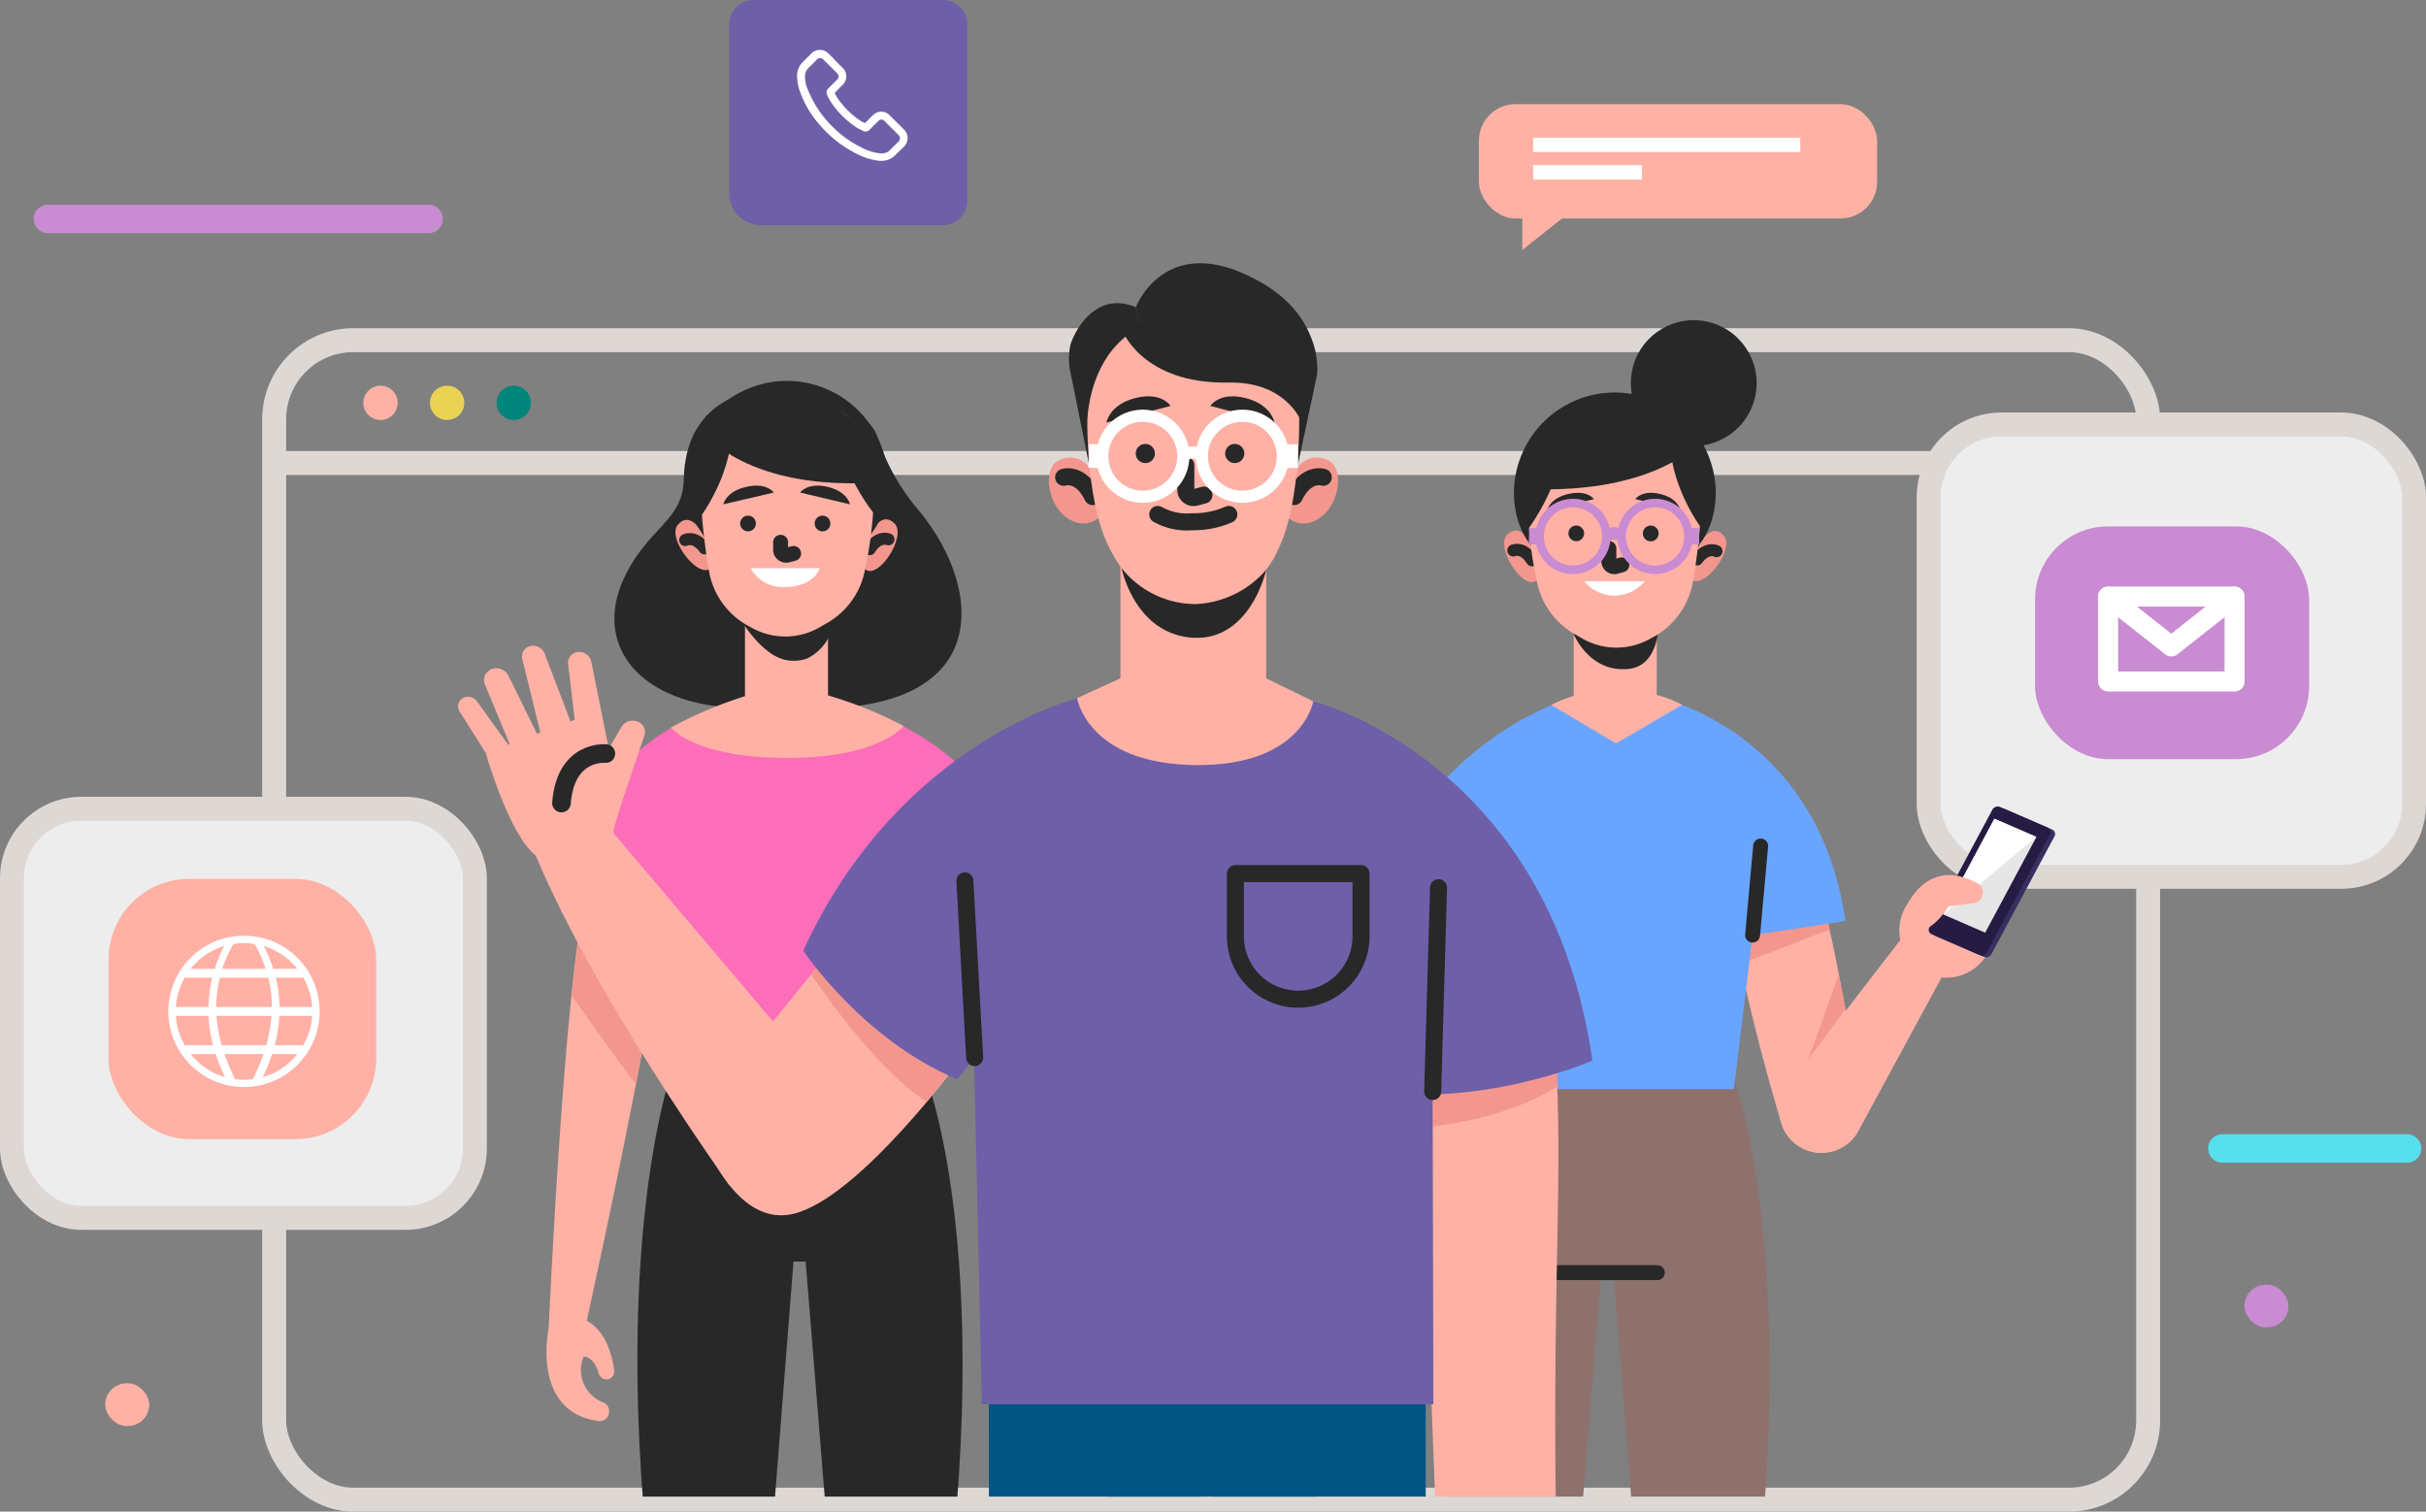 <svg xmlns="http://www.w3.org/2000/svg" xmlns:xlink="http://www.w3.org/1999/xlink" width="199.695" height="124.42" viewBox="0 0 199.695 124.42">
  <rect x="0" y="0" width="199.695" height="124.42" fill="#808080" stroke="none"/>
  <defs>
    <clipPath id="clip-path">
      <rect id="Rectangle_560" data-name="Rectangle 560" width="141.867" height="102.764" fill="none"/>
    </clipPath>
  </defs>
  <g id="Layer_2" data-name="Layer 2" transform="translate(0.005)">
    <g id="OBJECTS" transform="translate(0.98)">
      <line id="Line_35" data-name="Line 35" x2="154.254" transform="translate(21.583 38.109)" fill="none" stroke="#ded8d5" stroke-miterlimit="10" stroke-width="1.97"/>
      <rect id="Rectangle_548" data-name="Rectangle 548" width="154.254" height="95.437" rx="6.52" transform="translate(21.583 27.998)" fill="none" stroke="#ded8d5" stroke-miterlimit="10" stroke-width="1.97"/>
      <path id="Path_3212" data-name="Path 3212" d="M97.443,104.182a1.412,1.412,0,1,1-1.412-1.412,1.412,1.412,0,0,1,1.412,1.412Z" transform="translate(-65.695 -71.025)" fill="#ffb1a5"/>
      <path id="Path_3213" data-name="Path 3213" d="M115.193,104.182a1.412,1.412,0,1,1-1.409-1.412A1.412,1.412,0,0,1,115.193,104.182Z" transform="translate(-77.962 -71.025)" fill="#ead254"/>
      <path id="Path_3214" data-name="Path 3214" d="M132.953,104.182a1.412,1.412,0,1,1-1.412-1.412A1.412,1.412,0,0,1,132.953,104.182Z" transform="translate(-90.236 -71.025)" fill="#00857b"/>
      <rect id="Rectangle_549" data-name="Rectangle 549" width="39.953" height="37.228" rx="5.99" transform="translate(157.772 34.939)" fill="#ededed"/>
      <rect id="Rectangle_550" data-name="Rectangle 550" width="39.953" height="37.228" rx="5.99" transform="translate(157.772 34.939)" fill="none" stroke="#ded8d5" stroke-miterlimit="10" stroke-width="1.97"/>
      <rect id="Rectangle_551" data-name="Rectangle 551" width="22.562" height="19.161" rx="6.02" transform="translate(189.091 62.484) rotate(180)" fill="#c98bd2"/>
      <path id="Path_3215" data-name="Path 3215" d="M569.97,165.954H559.56V158.97h10.41v6.984Z" transform="translate(-387.017 -109.865)" fill="none" stroke="#fff" stroke-linecap="round" stroke-linejoin="round" stroke-width="1.65"/>
      <path id="Path_3216" data-name="Path 3216" d="M559.56,158.97l5.2,4.1,5.2-4.1" transform="translate(-387.017 -109.865)" fill="none" stroke="#fff" stroke-linecap="round" stroke-linejoin="round" stroke-width="1.65"/>
      <rect id="Rectangle_552" data-name="Rectangle 552" width="38.102" height="33.673" rx="5.71" transform="translate(0 66.57)" fill="#ededed"/>
      <rect id="Rectangle_553" data-name="Rectangle 553" width="38.102" height="33.673" rx="5.71" transform="translate(0 66.57)" fill="none" stroke="#ded8d5" stroke-miterlimit="10" stroke-width="1.97"/>
      <rect id="Rectangle_554" data-name="Rectangle 554" width="22.034" height="21.419" rx="6.64" transform="translate(7.948 72.337)" fill="#ffb1a5"/>
      <path id="Path_3217" data-name="Path 3217" d="M44.469,251.179a6.227,6.227,0,1,0,8.807,0A6.227,6.227,0,0,0,44.469,251.179Zm8.788.9h-1.98A12.29,12.29,0,0,0,50.5,250.2a5.646,5.646,0,0,1,2.752,1.872Zm-6.672,3.145a9.943,9.943,0,0,1,.309-2.416h3.985a10.1,10.1,0,0,1,.293,2.416Zm4.55.729a11.989,11.989,0,0,1-.426,2.412H47.036a11.989,11.989,0,0,1-.426-2.412Zm-2.261-5.986a5.48,5.48,0,0,1,.877.071,11.345,11.345,0,0,1,.905,2.042H47.079a11.347,11.347,0,0,1,.927-2.042A5.493,5.493,0,0,1,48.874,249.962Zm-1.634.241a12.292,12.292,0,0,0-.772,1.872H44.481A5.647,5.647,0,0,1,47.24,250.2Zm-3.25,2.6h2.273a10.811,10.811,0,0,0-.309,2.416h-2.69a5.582,5.582,0,0,1,.726-2.416Zm0,5.56a5.56,5.56,0,0,1-.723-2.412h2.69a11.661,11.661,0,0,0,.377,2.412Zm.494.729h2.067a15.48,15.48,0,0,0,.763,1.9,5.619,5.619,0,0,1-2.833-1.9Zm4.393,2.113a5.8,5.8,0,0,1-.738-.046,16.844,16.844,0,0,1-.871-2.066h3.209a16.844,16.844,0,0,1-.871,2.066,5.8,5.8,0,0,1-.732.043Zm1.544-.219a15.48,15.48,0,0,0,.766-1.894h2.07a5.619,5.619,0,0,1-2.826,1.9Zm3.327-2.623H51.4a11.877,11.877,0,0,0,.38-2.412h2.709a5.56,5.56,0,0,1-.735,2.409Zm.744-3.145H51.8a10.984,10.984,0,0,0-.309-2.416h2.273A5.582,5.582,0,0,1,54.493,255.22Z" transform="translate(-29.775 -172.337)" fill="#fff"/>
      <path id="Path_3218" data-name="Path 3218" d="M39.268,56.885H7.931A1.171,1.171,0,0,1,6.76,55.714h0A1.174,1.174,0,0,1,7.931,54.54H39.268a1.174,1.174,0,0,1,1.174,1.174h0A1.174,1.174,0,0,1,39.268,56.885Z" transform="translate(-4.975 -37.693)" fill="#c98bd2"/>
      <path id="Path_3219" data-name="Path 3219" d="M602.585,304.571h-15.2a1.171,1.171,0,0,1-1.171-1.171h0a1.168,1.168,0,0,1,1.171-1.171h15.2a1.171,1.171,0,0,1,1.171,1.165h0A1.174,1.174,0,0,1,602.585,304.571Z" transform="translate(-405.434 -208.872)" fill="#56dfed"/>
      <rect id="Rectangle_555" data-name="Rectangle 555" width="3.626" height="3.512" rx="1.756" transform="translate(183.763 105.742)" fill="#c98bd2"/>
      <rect id="Rectangle_556" data-name="Rectangle 556" width="3.626" height="3.512" rx="1.756" transform="translate(7.676 113.859)" fill="#ffb1a5"/>
      <rect id="Rectangle_557" data-name="Rectangle 557" width="32.777" height="9.409" rx="3.01" transform="translate(120.751 8.572)" fill="#ffb1a5"/>
      <line id="Line_36" data-name="Line 36" x2="21.987" transform="translate(125.214 11.923)" fill="none" stroke="#fff" stroke-miterlimit="10" stroke-width="1.18"/>
      <line id="Line_37" data-name="Line 37" x2="8.955" transform="translate(125.214 14.181)" fill="none" stroke="#fff" stroke-miterlimit="10" stroke-width="1.18"/>
      <path id="Path_3220" data-name="Path 3220" d="M403.44,54.76v3.67l4.612-3.67Z" transform="translate(-279.121 -37.845)" fill="#ffb1a5"/>
      <path id="Path_3221" data-name="Path 3221" d="M194.115,0h15.6a2,2,0,0,1,2,2V16.545a2,2,0,0,1-2,1.989H194.752A2.632,2.632,0,0,1,192.12,15.9V2a2,2,0,0,1,2-2Z" transform="translate(-133.077)" fill="#6e5fa8"/>
      <path id="Path_3222" data-name="Path 3222" d="M219,19.833l-1.124-1.115a.973.973,0,0,0-.717-.34,1.041,1.041,0,0,0-.717.309l-.636.639-.12-.062a1.677,1.677,0,0,1-.2-.1,6.863,6.863,0,0,1-1.656-1.514,3.657,3.657,0,0,1-.516-.815c.158-.142.309-.309.436-.439l.179-.179a.972.972,0,0,0,0-1.477l-.556-.556a1.956,1.956,0,0,1-.179-.2l-.38-.377a1.022,1.022,0,0,0-.717-.309.986.986,0,0,0-.717.309l-.7.695a1.606,1.606,0,0,0-.457.976,3.639,3.639,0,0,0,.259,1.517,8.15,8.15,0,0,0,1.544,2.61,9.724,9.724,0,0,0,3.188,2.49,5.31,5.31,0,0,0,1.792.537h.139a1.578,1.578,0,0,0,1.2-.519l.022-.019a2.8,2.8,0,0,1,.374-.349l.259-.259a1,1,0,0,0,0-1.455Zm-.46,1.035-.238.241c-.139.117-.259.259-.4.4a.954.954,0,0,1-.717.309h-.1a4.182,4.182,0,0,1-1.544-.476,9.094,9.094,0,0,1-2.969-2.332,8.63,8.63,0,0,1-1.452-2.409,2.472,2.472,0,0,1-.241-1.236.846.846,0,0,1,.281-.578l.676-.676a.4.4,0,0,1,.278-.142.374.374,0,0,1,.278.142l.349.334a1.706,1.706,0,0,0,.2.2l.559.559a.469.469,0,0,1,.139.278.414.414,0,0,1-.139.278l-.179.179-.5.5-.019.019a.432.432,0,0,0-.12.5v.022a4.561,4.561,0,0,0,.658,1.075,7.355,7.355,0,0,0,1.813,1.653,1.329,1.329,0,0,0,.259.139,1.659,1.659,0,0,1,.2.1l.022.019a.457.457,0,0,0,.556-.1l.7-.7a.423.423,0,0,1,.278-.139.414.414,0,0,1,.259.139l1.115,1.115a.377.377,0,0,1,0,.59Z" transform="translate(-145.592 -9.192)" fill="#fff"/>
      <g id="Group_1230" data-name="Group 1230" transform="translate(35.792 20.421)" clip-path="url(#clip-path)">
        <path id="Path_3223" data-name="Path 3223" d="M406.534,283.921l-11.278-1.5.09,1.118-9.641,1.285s-6.215,15.59-.744,49.874H392.8l2.823-34.766h1l2.734,34.766h7.84C412.687,300.413,406.534,283.921,406.534,283.921Z" transform="translate(-300.586 -215.603)" fill="#8e716c"/>
        <line id="Line_38" data-name="Line 38" x2="8.183" transform="translate(91.461 84.329)" fill="none" stroke="#282828" stroke-linecap="round" stroke-linejoin="round" stroke-width="1.23"/>
        <path id="Path_3224" data-name="Path 3224" d="M465.24,230.6c-.964-1.544-6.382-1.486-6.669-1.52-1.464-.173.927,11.485,3.988,21.675a3.423,3.423,0,0,0,4.612,2.162l.059-.028a3.423,3.423,0,0,0,2.033-3.756C467.813,241.432,466.355,232.387,465.24,230.6Z" transform="translate(-352.709 -178.735)" fill="#ffb1a5"/>
        <path id="Path_3225" data-name="Path 3225" d="M468.4,242.345l-6.916,2.684-.649-3.28L468,239.96Z" transform="translate(-354.583 -186.258)" fill="#f3978e"/>
        <path id="Path_3226" data-name="Path 3226" d="M482.568,262.437s-3.277,4.4-3.12,4.2,2.57-7.1,2.57-7.1Z" transform="translate(-367.439 -199.783)" fill="#f3978e"/>
        <path id="Path_3227" data-name="Path 3227" d="M482.1,249.79l-9.393,12.171a3.454,3.454,0,0,0,.856,5.007h0a3.45,3.45,0,0,0,4.918-1.236l7.818-14.425Z" transform="translate(-362.29 -193.052)" fill="#ffb1a5"/>
        <path id="Path_3228" data-name="Path 3228" d="M506.6,242.979a3.877,3.877,0,1,1,4.877-2.5A3.877,3.877,0,0,1,506.6,242.979Z" transform="translate(-384.346 -183.115)" fill="#ffb1a5"/>
        <path id="Path_3229" data-name="Path 3229" d="M511.035,235.412s1.06-1.1-.822-1.872-4.207-.6-5.693,3.009Z" transform="translate(-384.77 -181.565)" fill="#ffb1a5"/>
        <path id="Path_3230" data-name="Path 3230" d="M518.827,215.455l3.932,1.705a.4.4,0,0,1,.179.578l-5.174,9.665a.494.494,0,0,1-.618.238l-3.935-1.705a.4.4,0,0,1-.176-.581l5.174-9.665A.494.494,0,0,1,518.827,215.455Z" transform="translate(-390.613 -169.3)" fill="#372f5f"/>
        <path id="Path_3231" data-name="Path 3231" d="M517.614,214.932l3.935,1.705a.408.408,0,0,1,.176.581l-5.174,9.665a.494.494,0,0,1-.618.235L512,225.413a.4.4,0,0,1-.164-.6l5.174-9.665a.5.5,0,0,1,.6-.219Z" transform="translate(-389.777 -168.94)" fill="#261b43"/>
        <path id="Path_3232" data-name="Path 3232" d="M519.826,218.16l3.457,1.5-4.216,7.877-3.456-1.5Z" transform="translate(-392.434 -171.192)" fill="#e6e6e6"/>
        <path id="Path_3233" data-name="Path 3233" d="M523.283,219.658l-7.673,6.379,4.216-7.877Z" transform="translate(-392.434 -171.192)" fill="#fff"/>
        <path id="Path_3234" data-name="Path 3234" d="M512.209,233.33a6.252,6.252,0,0,1,1.665.618.89.89,0,0,1,.429.988h0a.877.877,0,0,1-.747.661l-2.045.259s-1.066,1.853-2.471,2.045l1.279-3.228Z" transform="translate(-387.894 -181.676)" fill="#ffb1a5"/>
        <path id="Path_3235" data-name="Path 3235" d="M394.922,184.4c-.225,0,14.5,2.036,16.931,18.843l-7.642,1.171-1.544,12.665H381.352l-4.232-23.421a26.644,26.644,0,0,1,13.493-9.267Z" transform="translate(-296.723 -147.854)" fill="#69a5ff"/>
        <line id="Line_39" data-name="Line 39" y1="7.33" x2="0.664" transform="translate(107.487 49.213)" fill="none" stroke="#282828" stroke-linecap="round" stroke-linejoin="round" stroke-width="1.23"/>
        <path id="Path_3236" data-name="Path 3236" d="M419.846,172.142V166.31h-6.833v5.9a12.9,12.9,0,0,0-1.853.744l5.332,3.175,5.449-3.175A8.922,8.922,0,0,0,419.846,172.142Z" transform="translate(-320.249 -135.359)" fill="#ffb1a5"/>
        <path id="Path_3237" data-name="Path 3237" d="M417,164.6s1.236,3.259,4.5,2.978c3.012-.259,2.533-4.776,2.533-4.776Z" transform="translate(-324.285 -132.933)" fill="#282828"/>
        <path id="Path_3238" data-name="Path 3238" d="M401.293,145.429c-1.072.97-3.466-2.715-2.431-3.75s1.826.59,1.826.59l.46,1.1.349,1.489.083.392Z" transform="translate(-311.574 -118.098)" fill="#f3978e"/>
        <path id="Path_3239" data-name="Path 3239" d="M401.05,146.56s.809-.365,1.544.809" transform="translate(-313.262 -121.672)" fill="none" stroke="#282828" stroke-linecap="round" stroke-linejoin="round" stroke-width="0.99"/>
        <path id="Path_3240" data-name="Path 3240" d="M447.736,145.424c.985,1.056,3.685-2.412,2.74-3.531s-1.853.432-1.853.432l-.553,1.056-.476,1.455-.114.383Z" transform="translate(-345.349 -118.204)" fill="#f3978e"/>
        <path id="Path_3241" data-name="Path 3241" d="M451.644,146.685s-.775-.432-1.594.68" transform="translate(-347.126 -121.738)" fill="none" stroke="#282828" stroke-linecap="round" stroke-linejoin="round" stroke-width="0.99"/>
        <path id="Path_3242" data-name="Path 3242" d="M401.22,112.728c0,4.877,3.707,7.191,8.306,7.191s8.309-2.314,8.309-7.191a8.309,8.309,0,0,0-16.616,0Z" transform="translate(-313.379 -92.662)" fill="#282828"/>
        <path id="Path_3243" data-name="Path 3243" d="M404.859,115.606a33.321,33.321,0,0,0,.846,7.414,6.445,6.445,0,0,0,3.222,4.062l.309.182a5.656,5.656,0,0,0,5.755.065h0A6.467,6.467,0,0,0,418.4,123a48.362,48.362,0,0,0,.775-7.386s.664-7.562-7.052-7.414S404.859,115.606,404.859,115.606Z" transform="translate(-315.891 -95.201)" fill="#ffb1a5"/>
        <path id="Path_3244" data-name="Path 3244" d="M426.52,146.14v1.044a.454.454,0,0,0,.59.436l.479-.13" transform="translate(-330.864 -121.419)" fill="none" stroke="#282828" stroke-linecap="round" stroke-linejoin="round" stroke-width="1.23"/>
        <path id="Path_3245" data-name="Path 3245" d="M413.966,131.827l-3.836.9s.176-.976,1.745-1.331S413.966,131.827,413.966,131.827Z" transform="translate(-319.537 -111.164)" fill="#282828"/>
        <path id="Path_3246" data-name="Path 3246" d="M433.57,131.827l3.707.9s-.17-.976-1.683-1.331S433.57,131.827,433.57,131.827Z" transform="translate(-335.736 -111.164)" fill="#282828"/>
        <circle id="Ellipse_234" data-name="Ellipse 234" cx="0.646" cy="0.646" r="0.646" transform="translate(92.326 22.834)" fill="#282828"/>
        <path id="Path_3247" data-name="Path 3247" d="M436.877,140.682a.649.649,0,1,1-.649-.642A.649.649,0,0,1,436.877,140.682Z" transform="translate(-337.125 -117.203)" fill="#282828"/>
        <path id="Path_3248" data-name="Path 3248" d="M419.93,154.87h4.986A3.222,3.222,0,0,1,419.93,154.87Z" transform="translate(-326.31 -127.452)" fill="#fff"/>
        <circle id="Ellipse_235" data-name="Ellipse 235" cx="2.749" cy="2.749" r="2.749" transform="translate(88.813 23.731) rotate(-45)" fill="none" stroke="#c98bd2" stroke-miterlimit="10" stroke-width="0.7"/>
        <circle id="Ellipse_236" data-name="Ellipse 236" cx="2.749" cy="2.749" r="2.749" transform="translate(95.572 23.73) rotate(-45)" fill="none" stroke="#c98bd2" stroke-miterlimit="10" stroke-width="0.7"/>
        <path id="Path_3249" data-name="Path 3249" d="M425.86,142.364a.893.893,0,0,1,1.254,0" transform="translate(-330.408 -118.632)" fill="none" stroke="#c98bd2" stroke-miterlimit="10" stroke-width="1"/>
        <line id="Line_40" data-name="Line 40" x1="0.868" y1="0.025" transform="translate(89.083 23.708)" fill="none" stroke="#c98bd2" stroke-miterlimit="10" stroke-width="1.34"/>
        <line id="Line_41" data-name="Line 41" y1="0.025" x2="0.871" transform="translate(102.208 23.708)" fill="none" stroke="#c98bd2" stroke-miterlimit="10" stroke-width="1.34"/>
        <path id="Path_3250" data-name="Path 3250" d="M445.331,121.5s-3.089-4.17-2.372-8.4a6.079,6.079,0,0,1,2.885,4.127C446.44,120.2,445.331,121.5,445.331,121.5Z" transform="translate(-342.15 -98.585)" fill="#282828"/>
        <path id="Path_3251" data-name="Path 3251" d="M403.893,121.158s3.583-4.738,2.873-8.958a7.055,7.055,0,0,0-3.089,4.411A7.462,7.462,0,0,0,403.893,121.158Z" transform="translate(-314.928 -97.963)" fill="#282828"/>
        <path id="Path_3252" data-name="Path 3252" d="M416.882,110.665s-3.96,4.325-14.8,3.592c0,0,1.662-6.363,6.913-7.043C409.005,107.215,415.072,106.5,416.882,110.665Z" transform="translate(-313.973 -94.485)" fill="#282828"/>
        <circle id="Ellipse_237" data-name="Ellipse 237" cx="5.177" cy="5.177" r="5.177" transform="translate(96.707 15.396) rotate(-80.83)" fill="#282828"/>
        <path id="Path_3253" data-name="Path 3253" d="M191.411,281.863l-9.641-1.285.09-1.118-11.278,1.5s-6.153,16.492-.67,50.776h7.843l2.734-34.763h1l2.817,34.763h7.846C197.626,297.453,191.411,281.863,191.411,281.863Z" transform="translate(-151.949 -213.557)" fill="#282828"/>
        <path id="Path_3254" data-name="Path 3254" d="M186.41,113.321a17.774,17.774,0,0,1-3.237-5.841c-.954-2.7-4.074-1.6-4.074-1.6s-2.6-3.345-6.515-2.181-5.273,3.938-5.359,7.262-2.684,3.827-4.689,7.658c-3.54,6.762,2.422,12.458,13.283,10.879v-.108a11.358,11.358,0,0,0,3.975.374C192.838,128.989,191.581,119.4,186.41,113.321Z" transform="translate(-147.718 -91.918)" fill="#282828"/>
        <path id="Path_3255" data-name="Path 3255" d="M227.654,142.469c1.072.97,3.469-2.715,2.434-3.75s-1.826.59-1.826.59l-.463,1.1-.349,1.489-.08.392Z" transform="translate(-193.231 -116.052)" fill="#f3978e"/>
        <path id="Path_3256" data-name="Path 3256" d="M231.094,143.6s-.812-.365-1.544.809" transform="translate(-194.737 -119.627)" fill="none" stroke="#282828" stroke-linecap="round" stroke-linejoin="round" stroke-width="0.99"/>
        <path id="Path_3257" data-name="Path 3257" d="M180.71,142.464c-.985,1.056-3.682-2.412-2.74-3.531s1.869.432,1.869.432l.553,1.056.473,1.455.117.383Z" transform="translate(-158.954 -116.158)" fill="#f3978e"/>
        <path id="Path_3258" data-name="Path 3258" d="M180.38,143.727s.778-.429,1.594.68" transform="translate(-160.756 -119.695)" fill="none" stroke="#282828" stroke-linecap="round" stroke-linejoin="round" stroke-width="0.99"/>
        <path id="Path_3259" data-name="Path 3259" d="M197.2,109.768c0,4.881-3.707,7.191-8.309,7.191s-8.309-2.311-8.309-7.191a8.31,8.31,0,0,1,16.619,0Z" transform="translate(-160.894 -90.617)" fill="#282828"/>
        <rect id="Rectangle_558" data-name="Rectangle 558" width="6.836" height="8.85" transform="translate(24.545 30.037)" fill="#ffb1a5"/>
        <path id="Path_3260" data-name="Path 3260" d="M193.09,161.57s1.9,3.8,4.241,4.389a3.284,3.284,0,0,0,1.9-.111,4.066,4.066,0,0,0,2.187-3.089l.09-.831A8.8,8.8,0,0,1,193.09,161.57Z" transform="translate(-169.54 -132.083)" fill="#282828"/>
        <path id="Path_3261" data-name="Path 3261" d="M198.683,112.646a33.3,33.3,0,0,1-.846,7.414,6.418,6.418,0,0,1-3.222,4.062l-.309.182a5.65,5.65,0,0,1-5.755.065h0a6.4,6.4,0,0,1-3.4-4.325,48.8,48.8,0,0,1-.775-7.386s-.664-7.562,7.055-7.414S198.683,112.646,198.683,112.646Z" transform="translate(-163.509 -93.155)" fill="#ffb1a5"/>
        <path id="Path_3262" data-name="Path 3262" d="M205.81,144.5v.618a.454.454,0,0,0,.034.173.47.47,0,0,0,.556.256l.479-.127" transform="translate(-178.331 -120.286)" fill="none" stroke="#282828" stroke-linecap="round" stroke-linejoin="round" stroke-width="1.23"/>
        <path id="Path_3263" data-name="Path 3263" d="M211,129.966l4.105.97s-.185-1.053-1.853-1.439S211,129.966,211,129.966Z" transform="translate(-181.917 -109.847)" fill="#282828"/>
        <path id="Path_3264" data-name="Path 3264" d="M194.7,129.966l-4.158.97s.188-1.053,1.89-1.439S194.7,129.966,194.7,129.966Z" transform="translate(-167.777 -109.847)" fill="#282828"/>
        <path id="Path_3265" data-name="Path 3265" d="M196.317,138.046a.646.646,0,1,1-.19-.458A.649.649,0,0,1,196.317,138.046Z" transform="translate(-170.874 -115.379)" fill="#282828"/>
        <path id="Path_3266" data-name="Path 3266" d="M216.167,138.046a.646.646,0,1,1-.19-.458A.649.649,0,0,1,216.167,138.046Z" transform="translate(-184.592 -115.379)" fill="#282828"/>
        <path id="Path_3267" data-name="Path 3267" d="M197.83,151.39h5.678s-.4,1.56-2.975,1.56A3.012,3.012,0,0,1,197.83,151.39Z" transform="translate(-172.816 -125.047)" fill="#fff"/>
        <path id="Path_3268" data-name="Path 3268" d="M183.169,118.536s3.089-4.17,2.375-8.4a6.088,6.088,0,0,0-2.888,4.127C182.06,117.242,183.169,118.536,183.169,118.536Z" transform="translate(-162.207 -96.539)" fill="#282828"/>
        <path id="Path_3269" data-name="Path 3269" d="M224.1,117.764s-3.586-4.325-2.873-8.544a7.055,7.055,0,0,1,3.089,4.411C224.909,116.606,224.1,117.764,224.1,117.764Z" transform="translate(-188.922 -95.903)" fill="#282828"/>
        <path id="Path_3270" data-name="Path 3270" d="M185.55,107.707s3.54,4.757,14.382,4.016c0,0-1.236-6.8-6.487-7.463C193.439,104.26,187.372,103.528,185.55,107.707Z" transform="translate(-164.329 -92.441)" fill="#282828"/>
        <path id="Path_3271" data-name="Path 3271" d="M146.953,266.98c-.158.247,9.023-39.943,6.3-39.335-.25.056-5.023.5-5.733,1.94C145.464,233.77,144,266.671,144,266.671Z" transform="translate(-135.613 -177.742)" fill="#ffb1a5"/>
        <path id="Path_3272" data-name="Path 3272" d="M143.6,352.155s-1.48,6.867,4.114,7.617a.788.788,0,0,0,.828-.513v-.046a.788.788,0,0,0-.436-.97,2.857,2.857,0,0,1-1.625-3.778s.809-.1,1.254,1.409a.649.649,0,0,0,.911.4h0a.649.649,0,0,0,.352-.664c-.133-1.056-.664-3.6-2.7-4.281Z" transform="translate(-135.217 -263.226)" fill="#ffb1a5"/>
        <path id="Path_3273" data-name="Path 3273" d="M150.05,251.944s5.291,7.448,5.319,7.3,1.853-10.456,1.853-10.456l-6.419-2.78Z" transform="translate(-139.795 -190.439)" fill="#f3978e"/>
        <path id="Path_3274" data-name="Path 3274" d="M162.95,187.09c.225,0-13.073.238-15.5,17.026l7.642,1.171,1.544,12.665H177.95l4.232-23.421s-3.009-5.06-11.778-7.531Z" transform="translate(-137.998 -149.657)" fill="#fd6eba"/>
        <path id="Path_3275" data-name="Path 3275" d="M176.59,186.127s1.878,2.5,9.576,2.5c7.63,0,9.576-2.626,9.576-2.626a32.866,32.866,0,0,0-9.715-3.327A34.626,34.626,0,0,0,176.59,186.127Z" transform="translate(-158.137 -146.665)" fill="#ffb1a5"/>
        <path id="Path_3276" data-name="Path 3276" d="M261.29,366.06l.019,33.487h16.566l1.273-33.487Z" transform="translate(-216.673 -273.406)" fill="#005683"/>
        <path id="Path_3277" data-name="Path 3277" d="M337.777,366.06l-.019,33.487H321.193L319.92,366.06Z" transform="translate(-257.192 -273.406)" fill="#005683"/>
        <rect id="Rectangle_559" data-name="Rectangle 559" width="17.128" height="11.633" transform="translate(54.409 92.654)" fill="#005683"/>
        <line id="Line_42" data-name="Line 42" x2="11.812" transform="translate(56.803 104.287)" fill="none" stroke="#282828" stroke-linecap="round" stroke-linejoin="round" stroke-width="1.4"/>
        <path id="Path_3278" data-name="Path 3278" d="M386.744,271.46c1.026,11.346-.056,19.615.244,40.493l-9.885.414-1.473-39.082Z" transform="translate(-295.694 -208.028)" fill="#ffb1a5"/>
        <path id="Path_3279" data-name="Path 3279" d="M379.57,287.252s6.122-.559,10.308-3.321l-.111-2.431-10.194,1.39Z" transform="translate(-298.417 -214.967)" fill="#f3978e"/>
        <path id="Path_3280" data-name="Path 3280" d="M347.77,186.88s19.461,4.893,22.97,29.577c0,0-9.517,4.127-19.056,2.351l2.147-8.254Z" transform="translate(-276.44 -149.575)" fill="#6e5fa8"/>
        <path id="Path_3281" data-name="Path 3281" d="M146.5,220.11l14.481,17.1-4.433,12.479s-11.006-15.3-15.951-27.127Z" transform="translate(-133.264 -172.54)" fill="#ffb1a5"/>
        <path id="Path_3282" data-name="Path 3282" d="M137.746,199.562s-5.084,2.873-6.379,1.835c-2.261-1.816-4.127-8.464-4.127-8.464s9.5-3.6,9.418-3.444S137.746,199.562,137.746,199.562Z" transform="translate(-124.031 -151.374)" fill="#ffb1a5"/>
        <path id="Path_3283" data-name="Path 3283" d="M157.394,201.326c-.09-.513,1.884-6.033,2.561-8.105a.908.908,0,0,0-.723-1.149h0a1.05,1.05,0,0,0-1.174.482l-2.388,4.074Z" transform="translate(-143.679 -153.138)" fill="#ffb1a5"/>
        <path id="Path_3284" data-name="Path 3284" d="M152.725,182.7l-1.637-8.146a1.022,1.022,0,0,0-1.183-.812h0a.88.88,0,0,0-.726.995l.714,6.067Z" transform="translate(-139.187 -140.485)" fill="#ffb1a5"/>
        <path id="Path_3285" data-name="Path 3285" d="M140.984,178.551l-2.224-5.82a1.019,1.019,0,0,0-1.263-.618h0a.883.883,0,0,0-.581,1.044l1.65,6.722Z" transform="translate(-130.7 -139.336)" fill="#ffb1a5"/>
        <path id="Path_3286" data-name="Path 3286" d="M131.607,184.411l-2.814-5.718a1.121,1.121,0,0,0-1.427-.547h0a.973.973,0,0,0-.5,1.288l2.243,5.406Z" transform="translate(-123.712 -143.483)" fill="#ffb1a5"/>
        <path id="Path_3287" data-name="Path 3287" d="M122.13,190.278l-2.209-3.5a.791.791,0,0,1,.386-1.056h0a.9.9,0,0,1,1.1.309l2.9,4.016Z" transform="translate(-118.92 -148.719)" fill="#ffb1a5"/>
        <path id="Path_3288" data-name="Path 3288" d="M151.064,200.786s-3.314-.346-3.654,4.071" transform="translate(-137.97 -159.181)" fill="none" stroke="#282828" stroke-linecap="round" stroke-linejoin="round" stroke-width="1.53"/>
        <path id="Path_3289" data-name="Path 3289" d="M182.73,242.265s2.724,9.424,8.152,8.17,13.885-12.844,13.885-12.844L202.873,217.8l-15.232,18.747Z" transform="translate(-162.38 -170.943)" fill="#ffb1a5"/>
        <path id="Path_3290" data-name="Path 3290" d="M213.93,255.833s5.14,7.756,9.529,10.5l2.87-3.626-11.077-8.569Z" transform="translate(-183.942 -196.058)" fill="#f3978e"/>
        <path id="Path_3291" data-name="Path 3291" d="M234.986,185.5s-15.1,3.4-23.146,20.949c0,0,4.862,7.327,12.665,10.583l5.217-6.394Z" transform="translate(-182.498 -148.621)" fill="#6e5fa8"/>
        <path id="Path_3292" data-name="Path 3292" d="M265.277,182.391a37.806,37.806,0,0,0-9.607,7.04l1.165,51.3H294l-.12-51.02a39.041,39.041,0,0,0-9.761-6.82C279.807,180.976,269.468,180.241,265.277,182.391Z" transform="translate(-212.789 -145.567)" fill="#6e5fa8"/>
        <path id="Path_3293" data-name="Path 3293" d="M327,232.77h10.339v5.168a5.171,5.171,0,0,1-5.171,5.171h0A5.171,5.171,0,0,1,327,237.938Z" transform="translate(-262.085 -181.289)" fill="none" stroke="#282828" stroke-linecap="round" stroke-linejoin="round" stroke-width="1.4"/>
        <line id="Line_43" data-name="Line 43" y1="16.779" x2="0.482" transform="translate(81.153 52.645)" fill="none" stroke="#282828" stroke-linecap="round" stroke-linejoin="round" stroke-width="1.4"/>
        <line id="Line_44" data-name="Line 44" x1="0.803" y1="14.546" transform="translate(42.649 52.083)" fill="none" stroke="#282828" stroke-linecap="round" stroke-linejoin="round" stroke-width="1.4"/>
        <path id="Path_3294" data-name="Path 3294" d="M284.329,94.351l-1.544-7.664a5.4,5.4,0,0,1-.034-2.5c.491-1.5,2.3-4.374,5.378-3.055l.667,3.033s-3.2.646-4.485,4.834Z" transform="translate(-231.406 -76.262)" fill="#282828"/>
        <path id="Path_3295" data-name="Path 3295" d="M289.405,87c-.056,1.007-.945,5.415-4.071,7.018C285.334,94.021,282.6,88.152,289.405,87Z" transform="translate(-232.914 -80.547)" fill="#282828"/>
        <path id="Path_3296" data-name="Path 3296" d="M300.381,151.634h0V138.62h-12v13.014l-3.574,1.622s.84,5.4,9.7,5.517,9.749-5.251,9.749-5.251Z" transform="translate(-232.928 -116.222)" fill="#ffb1a5"/>
        <path id="Path_3297" data-name="Path 3297" d="M300.46,73.777s2.2-5.81,8.992-2.721c4.111,1.853,5.251,4.374,5.752,6.15a7.15,7.15,0,0,1,.185,2.073L313.746,87l-6.413-10.682-6.206.491Z" transform="translate(-243.743 -68.902)" fill="#282828"/>
        <path id="Path_3298" data-name="Path 3298" d="M341.86,122.813a1.992,1.992,0,0,1,2.471-.655c1.662.633.927,4.686-1.591,5.2a1.986,1.986,0,0,1-1.6-.417S341.761,123.95,341.86,122.813Z" transform="translate(-271.858 -104.724)" fill="#f3978e"/>
        <path id="Path_3299" data-name="Path 3299" d="M345.071,127.078s-1.4-.466-2.391,1.591" transform="translate(-272.922 -108.214)" fill="none" stroke="#282828" stroke-linecap="round" stroke-linejoin="round" stroke-width="1.4"/>
        <path id="Path_3300" data-name="Path 3300" d="M280.656,122.813a1.992,1.992,0,0,0-2.471-.655c-1.662.633-.927,4.686,1.588,5.2a1.986,1.986,0,0,0,1.6-.417S280.752,123.95,280.656,122.813Z" transform="translate(-227.733 -104.724)" fill="#f3978e"/>
        <path id="Path_3301" data-name="Path 3301" d="M281.23,127.078s1.4-.466,2.388,1.591" transform="translate(-230.454 -108.214)" fill="none" stroke="#282828" stroke-linecap="round" stroke-linejoin="round" stroke-width="1.4"/>
        <path id="Path_3302" data-name="Path 3302" d="M304.993,92.8c0,2.443-.241,7.553-1.742,10.586a7.475,7.475,0,0,1-6.8,4.473c-3.055.09-5.335-1.087-7.16-4.782s-1.736-10.231-1.736-10.231,0-8.726,8.624-8.726C305.264,84.12,304.993,92.8,304.993,92.8Z" transform="translate(-234.827 -78.557)" fill="#ffb1a5"/>
        <path id="Path_3303" data-name="Path 3303" d="M296.67,151.38s1,5.1,5.443,5.687c5.106.673,6.465-5.56,6.465-5.56a8.115,8.115,0,0,1-5.826,2.833A7.8,7.8,0,0,1,296.67,151.38Z" transform="translate(-241.124 -125.04)" fill="#282828"/>
        <path id="Path_3304" data-name="Path 3304" d="M313.79,124v2.02a.637.637,0,0,0,.046.244.652.652,0,0,0,.775.361l.67-.179" transform="translate(-252.956 -106.118)" fill="none" stroke="#282828" stroke-linecap="round" stroke-linejoin="round" stroke-width="1.4"/>
        <path id="Path_3305" data-name="Path 3305" d="M302.025,119.075a.788.788,0,1,1-.788-.785.788.788,0,0,1,.788.785Z" transform="translate(-243.737 -102.172)" fill="#282828"/>
        <path id="Path_3306" data-name="Path 3306" d="M325.855,119.075a.788.788,0,1,1-.788-.785A.788.788,0,0,1,325.855,119.075Z" transform="translate(-260.206 -102.172)" fill="#282828"/>
        <path id="Path_3307" data-name="Path 3307" d="M320.33,106.4l5.279,1.365s-.241-1.483-2.4-2.02S320.33,106.4,320.33,106.4Z" transform="translate(-257.476 -93.408)" fill="#282828"/>
        <path id="Path_3308" data-name="Path 3308" d="M297.9,106.4l-5.279,1.365s.241-1.483,2.4-2.02S297.9,106.4,297.9,106.4Z" transform="translate(-238.325 -93.408)" fill="#282828"/>
        <path id="Path_3309" data-name="Path 3309" d="M306.31,137.08a4.936,4.936,0,0,0,2.826.6,7.154,7.154,0,0,0,3.024-.6" transform="translate(-247.786 -115.158)" fill="none" stroke="#282828" stroke-linecap="round" stroke-linejoin="round" stroke-width="1.4"/>
        <circle id="Ellipse_238" data-name="Ellipse 238" cx="3.336" cy="3.336" r="3.336" transform="translate(53.955 13.795)" fill="none" stroke="#fff" stroke-miterlimit="10" stroke-width="1"/>
        <circle id="Ellipse_239" data-name="Ellipse 239" cx="3.336" cy="3.336" r="3.336" transform="translate(62.15 13.795)" fill="none" stroke="#fff" stroke-miterlimit="10" stroke-width="1"/>
        <path id="Path_3310" data-name="Path 3310" d="M313.12,120.836a1.085,1.085,0,0,1,1.523,0" transform="translate(-252.493 -103.704)" fill="none" stroke="#fff" stroke-miterlimit="10" stroke-width="1"/>
        <line id="Line_45" data-name="Line 45" x1="1.118" y1="0.028" transform="translate(52.837 17.104)" fill="none" stroke="#fff" stroke-miterlimit="10" stroke-width="1.95"/>
        <line id="Line_46" data-name="Line 46" y1="0.019" x2="1.248" transform="translate(68.822 17.113)" fill="none" stroke="#fff" stroke-miterlimit="10" stroke-width="1.95"/>
        <path id="Path_3311" data-name="Path 3311" d="M296.67,83.324s1.6,4.553,8.831,4.414c4.911-.1,6.085,3.46,6.085,3.46s-.856-7.948-1.078-7.874-7.475-1.934-7.475-1.934Z" transform="translate(-241.124 -76.67)" fill="#282828"/>
      </g>
    </g>
  </g>
</svg>
